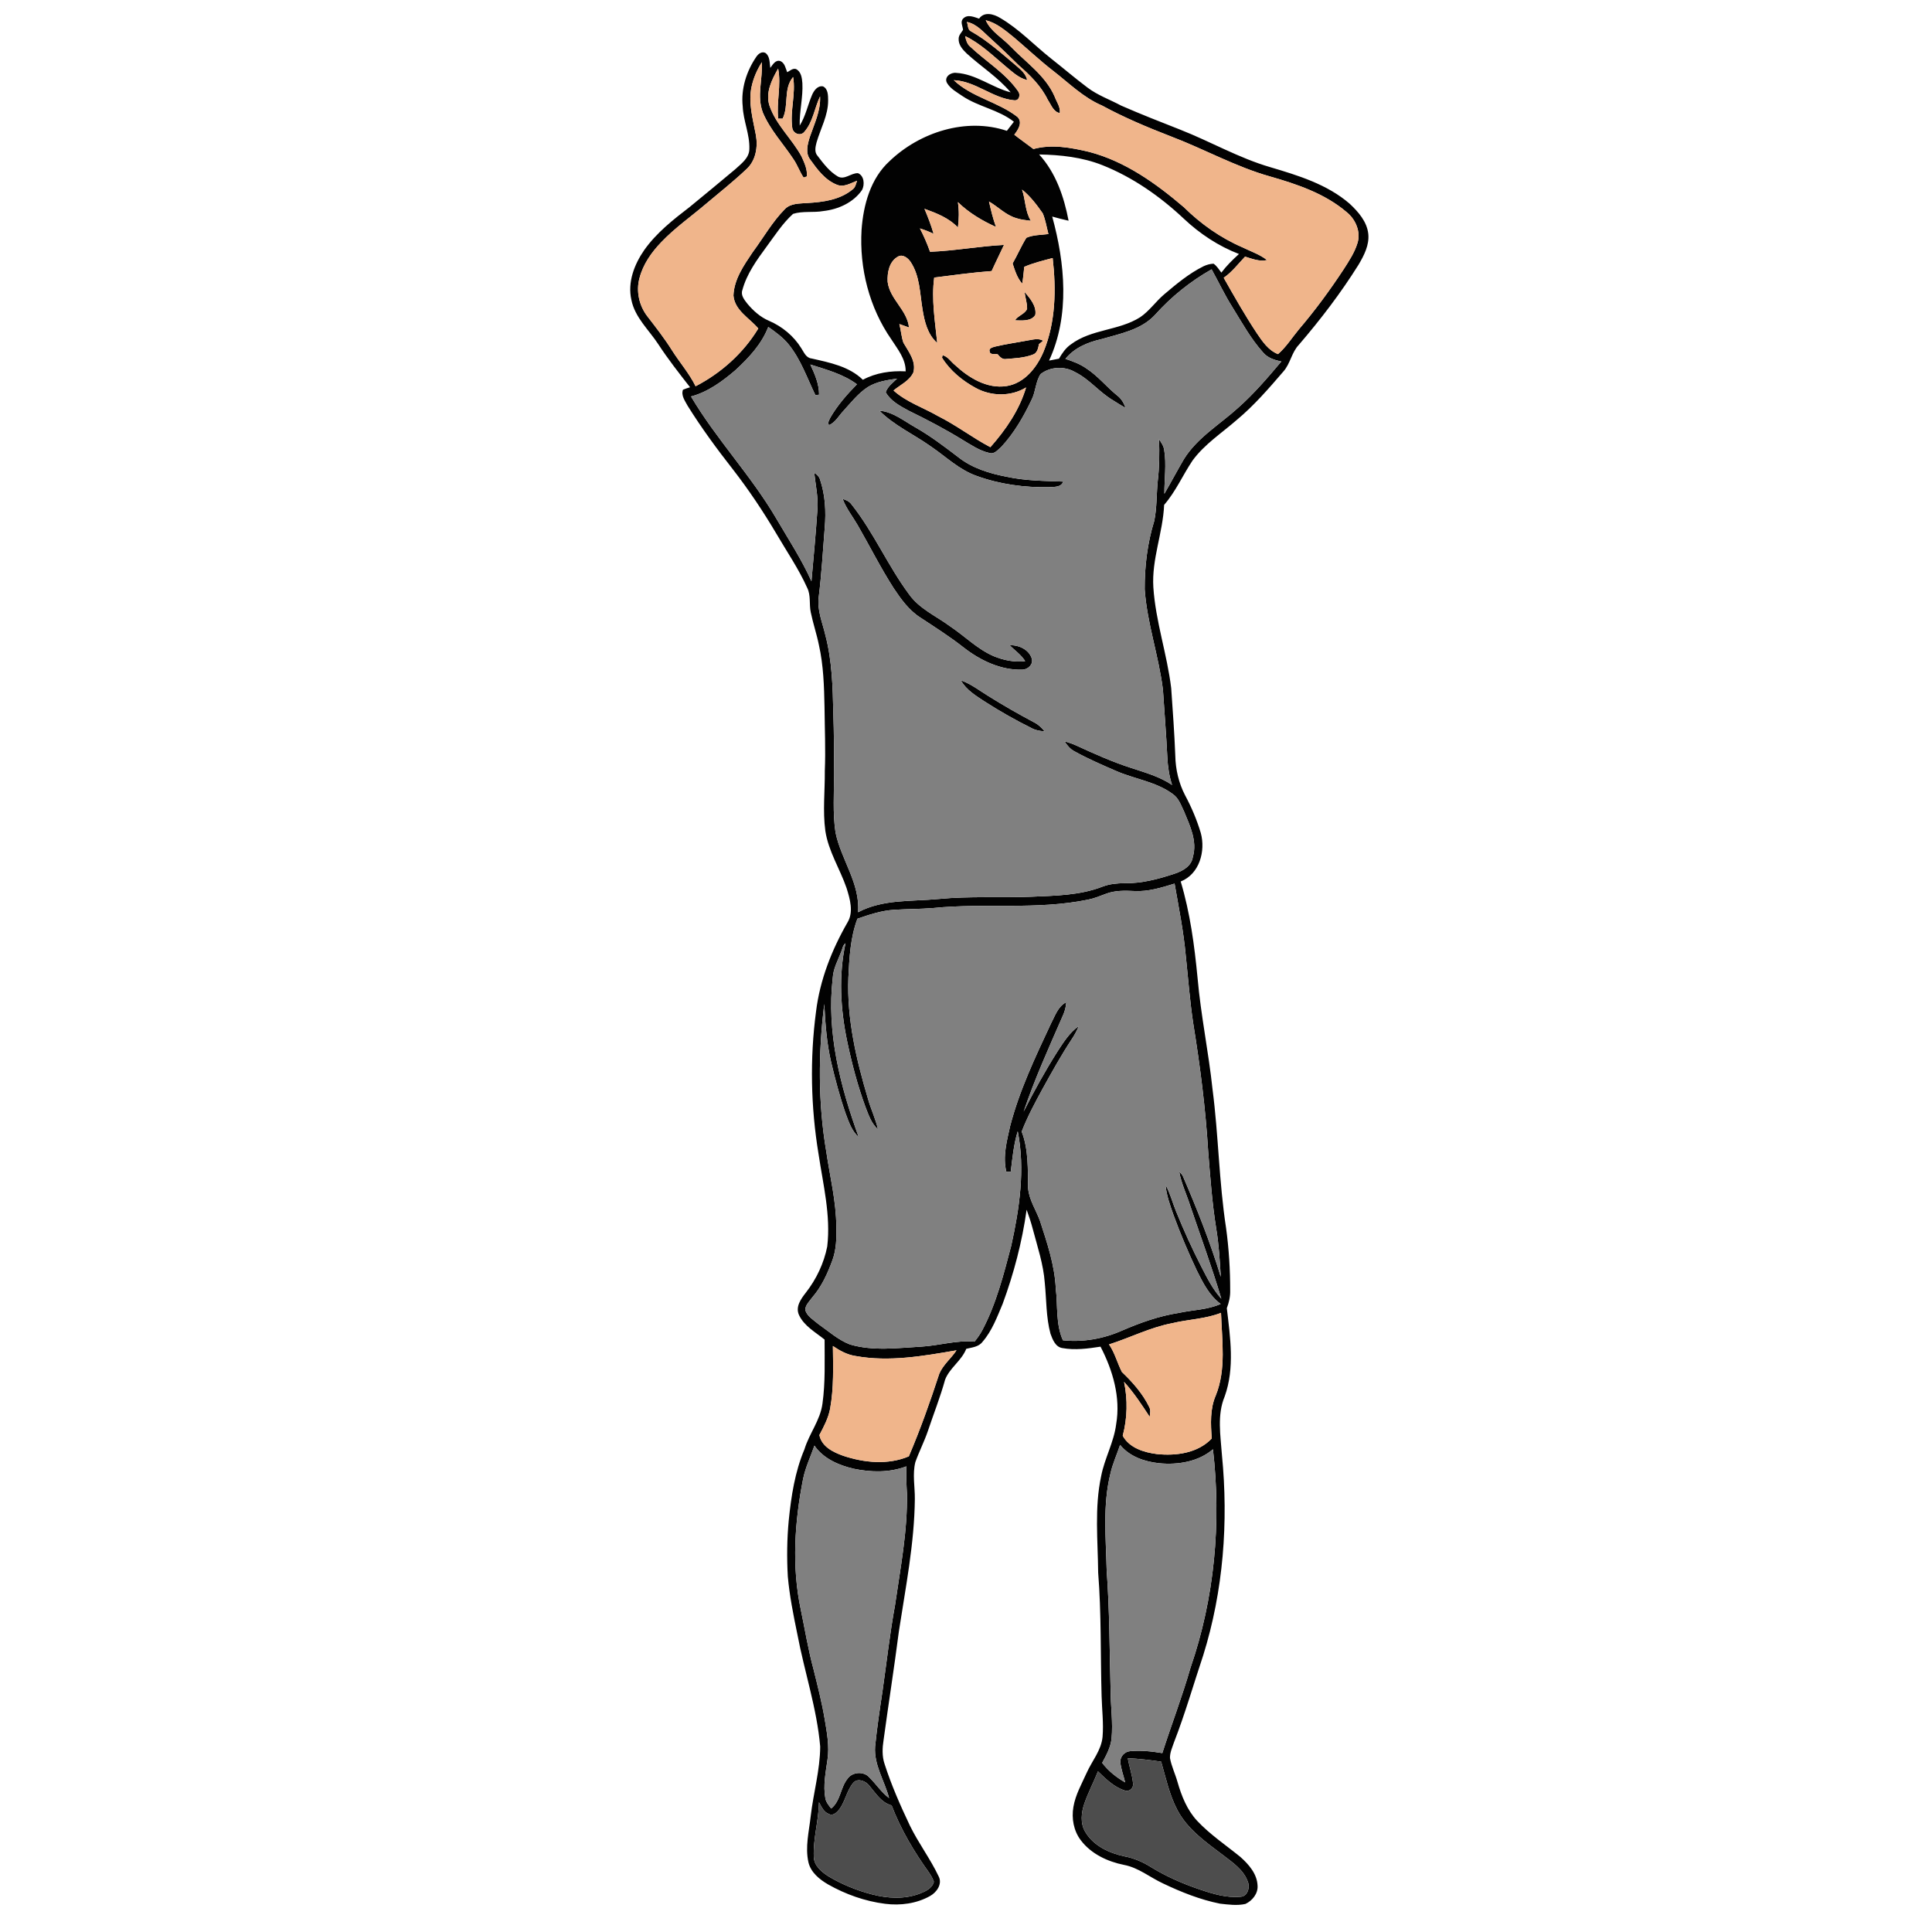 <?xml version="1.0" encoding="UTF-8" ?>
<!DOCTYPE svg PUBLIC "-//W3C//DTD SVG 1.1//EN" "http://www.w3.org/Graphics/SVG/1.1/DTD/svg11.dtd">
<svg width="1000pt" height="1000pt" viewBox="0 0 1000 1000" version="1.1" xmlns="http://www.w3.org/2000/svg">
	<g id="#020202ff">
		<path fill="#020202" opacity="1.00"
			d=" M 506.78 9.65 C 509.42 5.86 514.34 7.25 517.66 9.28 C 527.37 14.93 535.12 23.23 543.87 30.17 C 550.22 35.15 556.34 40.42 562.80 45.27 C 568.11 49.32 574.48 51.53 580.32 54.67 C 590.42 59.09 600.69 63.11 610.95 67.14 C 626.56 73.28 641.23 81.78 657.39 86.50 C 671.88 90.80 686.90 95.36 698.56 105.43 C 703.04 109.63 707.52 114.67 708.22 121.04 C 708.83 126.83 706.01 132.23 703.16 137.05 C 694.02 151.66 683.52 165.37 672.31 178.44 C 668.52 182.38 667.91 188.19 664.30 192.26 C 656.76 201.03 649.15 209.84 640.25 217.27 C 632.44 224.10 623.49 229.87 617.28 238.34 C 612.21 245.89 608.56 254.41 602.55 261.33 C 601.94 275.72 596.05 289.45 596.97 303.98 C 598.13 321.67 604.10 338.62 606.21 356.18 C 607.01 367.81 607.88 379.45 608.33 391.11 C 608.46 398.22 610.10 405.29 613.39 411.62 C 616.73 417.83 619.50 424.36 621.52 431.12 C 624.10 440.51 620.85 452.42 611.13 456.26 C 616.01 472.49 618.24 489.39 619.86 506.21 C 621.55 525.54 625.57 544.56 627.61 563.86 C 630.71 587.69 630.94 611.81 634.61 635.57 C 636.08 646.33 636.76 657.20 636.74 668.05 C 636.82 671.17 636.09 674.22 635.00 677.12 C 636.78 692.21 639.16 708.10 633.90 722.78 C 629.87 732.38 631.76 743.03 632.47 753.08 C 635.89 787.81 633.22 823.37 622.79 856.77 C 617.78 871.76 613.43 886.99 607.69 901.74 C 606.80 904.41 605.50 907.09 605.58 909.97 C 606.36 914.26 608.33 918.22 609.50 922.43 C 611.57 929.63 614.44 936.85 619.62 942.43 C 626.29 949.54 634.44 954.99 641.97 961.11 C 646.32 964.96 650.67 969.88 650.91 975.99 C 651.22 980.09 648.21 983.80 644.65 985.47 C 640.34 986.45 635.79 985.81 631.45 985.33 C 621.21 983.27 611.41 979.36 602.02 974.88 C 595.24 971.75 589.29 966.68 581.80 965.27 C 573.28 963.57 564.76 959.58 559.42 952.51 C 555.71 947.64 554.56 941.18 555.60 935.22 C 556.66 928.95 559.87 923.37 562.44 917.65 C 565.22 911.43 570.05 905.96 570.69 898.94 C 571.26 891.94 570.38 884.95 570.19 877.96 C 569.57 856.63 570.10 835.27 568.41 813.98 C 568.25 797.35 566.44 780.47 569.95 764.05 C 571.72 754.83 576.57 746.49 577.73 737.12 C 580.11 723.28 575.98 709.24 569.63 697.03 C 563.11 698.04 556.41 698.94 549.87 697.76 C 546.27 697.20 544.81 693.31 543.72 690.31 C 541.41 681.72 541.67 672.72 540.77 663.93 C 540.07 654.41 536.99 645.31 534.57 636.15 C 533.69 632.75 532.57 629.43 531.38 626.15 C 529.06 642.78 524.77 659.12 518.97 674.87 C 516.10 681.68 513.47 688.84 508.57 694.50 C 506.59 697.17 503.12 697.42 500.14 698.14 C 497.71 704.31 491.58 707.97 489.19 714.08 C 486.71 723.06 483.27 731.73 480.31 740.57 C 478.44 746.08 475.75 751.28 473.79 756.77 C 472.20 763.05 473.60 769.58 473.52 775.97 C 473.27 799.03 468.72 821.73 465.25 844.46 C 462.84 863.19 459.89 881.84 457.35 900.55 C 456.70 904.68 456.48 908.99 457.85 913.02 C 461.37 923.99 466.04 934.57 470.98 944.97 C 475.40 954.03 481.55 962.12 485.86 971.24 C 487.88 975.16 484.84 979.45 481.43 981.35 C 474.43 985.32 466.04 986.41 458.12 985.40 C 447.75 984.09 437.71 980.52 428.63 975.38 C 424.18 972.80 419.70 969.19 418.45 963.96 C 416.67 956.05 418.73 948.04 419.61 940.16 C 420.98 928.07 424.48 916.21 424.53 903.99 C 422.81 884.21 416.37 865.30 412.71 845.87 C 410.67 835.97 408.66 826.03 407.77 815.94 C 407.22 806.30 407.34 796.61 408.25 786.99 C 409.52 774.45 411.44 761.82 416.39 750.14 C 418.86 741.99 424.60 735.07 425.71 726.50 C 427.24 715.52 426.79 704.42 426.81 693.37 C 422.10 689.55 416.24 686.38 413.58 680.69 C 411.58 676.40 414.59 672.30 417.11 669.06 C 422.55 662.11 426.46 653.84 428.18 645.18 C 430.07 629.04 426.03 613.09 423.66 597.23 C 419.66 572.92 419.14 548.02 422.38 523.58 C 424.36 507.30 430.47 491.75 438.59 477.58 C 441.97 472.13 439.94 465.34 438.19 459.68 C 434.76 449.71 428.77 440.60 427.19 430.03 C 425.80 419.75 427.01 409.37 426.92 399.04 C 427.37 388.03 426.87 377.02 426.77 366.01 C 426.56 355.26 426.24 344.42 423.87 333.89 C 422.72 328.16 420.81 322.61 419.64 316.89 C 418.75 312.71 419.78 308.17 417.80 304.24 C 413.38 294.41 407.25 285.49 401.83 276.21 C 394.97 264.63 387.48 253.42 379.22 242.79 C 370.97 232.24 363.01 221.42 355.93 210.05 C 354.59 207.53 352.41 204.70 353.51 201.72 C 354.70 201.24 355.92 200.81 357.17 200.44 C 351.50 193.17 345.79 185.93 340.76 178.21 C 335.86 170.71 328.60 164.31 326.80 155.19 C 324.74 146.11 328.32 136.83 333.45 129.44 C 339.75 120.52 348.43 113.70 357.01 107.11 C 364.89 100.68 372.70 94.17 380.51 87.65 C 383.63 84.75 387.87 81.80 387.86 77.06 C 388.13 69.56 384.73 62.54 384.43 55.08 C 383.45 46.03 386.36 36.89 391.43 29.45 C 392.44 27.84 394.58 26.24 396.45 27.59 C 398.57 29.44 398.32 32.59 398.70 35.14 C 400.02 33.44 401.39 30.74 404.01 31.65 C 406.24 32.69 406.61 35.35 407.45 37.38 C 408.86 36.67 410.23 35.26 411.95 35.71 C 414.70 37.03 415.11 40.39 415.31 43.08 C 415.70 50.43 413.72 57.66 413.93 65.01 C 416.97 60.13 418.08 54.44 420.29 49.20 C 421.27 46.93 423.12 44.20 425.99 44.71 C 428.69 46.03 428.60 49.47 428.64 52.03 C 428.66 59.71 424.73 66.51 422.65 73.71 C 422.05 76.00 421.42 78.78 423.21 80.72 C 426.21 84.66 429.31 88.78 433.64 91.34 C 437.14 93.31 440.48 89.51 444.08 89.63 C 447.34 90.95 447.64 95.60 446.19 98.35 C 441.69 104.86 433.89 108.37 426.19 109.23 C 421.00 110.18 415.52 109.10 410.48 110.70 C 405.06 115.60 401.05 121.90 396.72 127.75 C 391.68 134.62 386.50 141.76 384.26 150.11 C 383.28 152.79 385.26 155.15 386.78 157.13 C 389.86 160.82 393.56 164.15 398.03 166.05 C 404.83 168.96 410.83 173.90 414.73 180.22 C 416.14 182.33 417.17 185.24 420.08 185.55 C 429.44 187.68 439.46 189.61 446.62 196.57 C 453.38 192.92 461.16 191.82 468.77 192.21 C 468.87 185.82 464.58 180.68 461.31 175.59 C 449.93 159.20 444.77 138.83 445.94 118.99 C 446.87 106.06 450.57 92.38 460.47 83.37 C 476.14 68.38 500.12 60.69 521.15 67.72 C 522.37 66.16 523.58 64.59 524.79 63.02 C 516.91 56.78 506.50 55.30 498.20 49.75 C 495.33 47.75 491.96 46.01 490.14 42.90 C 488.53 39.83 492.15 37.32 494.95 37.72 C 505.16 38.31 513.41 45.30 523.11 47.79 C 516.54 39.99 507.83 34.50 500.35 27.67 C 498.25 25.65 496.01 23.14 496.20 20.02 C 496.19 18.22 497.62 16.91 498.47 15.45 C 498.28 13.52 496.90 11.20 498.56 9.59 C 500.84 7.24 504.19 8.82 506.78 9.65 M 510.21 10.46 C 512.82 16.32 518.75 19.50 523.01 24.00 C 531.00 32.31 541.20 39.13 545.91 50.05 C 546.91 52.80 549.01 55.47 548.54 58.53 C 545.21 57.90 544.06 54.19 542.36 51.69 C 538.92 44.54 533.17 38.90 527.26 33.75 C 522.58 29.11 517.83 24.54 512.94 20.12 C 509.12 16.78 505.70 12.41 500.45 11.36 C 501.13 12.95 500.76 15.41 502.62 16.24 C 511.20 21.04 518.48 27.70 525.97 33.98 C 528.34 36.06 530.99 38.17 531.67 41.44 C 527.24 40.42 523.97 37.13 520.56 34.37 C 513.85 28.78 507.50 22.47 499.53 18.68 C 500.01 20.59 500.46 22.67 502.04 24.02 C 510.22 31.78 520.29 37.72 526.87 47.07 C 528.34 48.77 527.70 52.21 524.99 51.92 C 513.77 50.91 505.01 41.98 493.67 41.50 C 503.04 50.43 516.48 52.63 526.56 60.47 C 529.54 63.25 526.97 67.21 524.99 69.72 C 528.23 72.27 531.62 74.62 534.90 77.13 C 544.35 74.53 554.29 76.38 563.62 78.59 C 582.27 83.42 598.28 94.89 612.73 107.21 C 621.51 115.89 631.75 123.12 643.10 128.02 C 647.38 130.12 652.00 131.65 655.81 134.60 C 651.89 135.53 648.12 133.96 644.44 132.83 C 640.87 136.59 637.70 140.81 633.39 143.78 C 638.88 153.47 644.37 163.17 650.52 172.45 C 653.42 176.71 656.49 181.35 661.50 183.29 C 665.76 179.57 668.77 174.74 672.35 170.42 C 680.72 160.62 688.36 150.21 695.44 139.44 C 698.19 135.14 701.09 130.82 702.60 125.89 C 704.47 120.07 701.69 113.53 697.06 109.83 C 685.77 100.18 671.44 95.37 657.38 91.34 C 639.61 86.34 623.42 77.22 606.23 70.68 C 594.02 65.95 581.90 60.88 570.39 54.62 C 560.81 50.54 553.35 43.08 545.25 36.78 C 538.12 31.27 531.58 25.06 524.70 19.26 C 520.30 15.72 515.83 11.86 510.21 10.46 M 389.00 44.98 C 387.23 53.31 389.72 61.66 391.23 69.82 C 392.36 76.00 391.25 83.08 386.43 87.49 C 379.77 93.81 372.56 99.52 365.53 105.43 C 357.77 112.05 349.34 117.92 342.29 125.33 C 337.22 130.59 332.84 136.79 331.00 143.95 C 329.13 150.75 330.83 158.30 335.15 163.83 C 339.53 169.50 343.94 175.16 347.76 181.23 C 351.73 187.54 356.73 193.19 360.04 199.92 C 373.24 193.09 384.78 182.77 392.49 170.02 C 387.94 164.65 380.23 160.65 379.63 152.96 C 379.94 144.55 385.02 137.32 389.55 130.57 C 395.10 123.11 399.69 114.86 406.27 108.21 C 409.32 105.10 413.96 105.40 417.95 105.07 C 426.05 104.62 434.73 103.43 441.21 98.11 C 442.75 97.08 443.03 95.17 443.61 93.55 C 440.27 94.80 436.72 97.15 433.07 95.58 C 427.02 93.16 423.01 87.68 419.35 82.57 C 416.74 79.17 417.99 74.66 419.14 70.94 C 421.46 64.10 424.84 57.34 424.46 49.91 C 421.57 55.95 420.82 63.15 416.28 68.29 C 414.22 70.73 410.31 69.01 410.06 66.04 C 408.86 57.32 411.98 48.60 410.52 39.86 C 405.33 45.93 408.44 54.57 405.09 61.40 C 404.52 61.40 403.37 61.41 402.80 61.41 C 401.82 52.78 404.46 44.09 402.76 35.50 C 399.48 41.25 396.10 47.94 398.28 54.69 C 401.68 64.70 409.99 71.91 414.92 81.07 C 416.35 84.28 418.01 87.73 417.59 91.34 C 417.18 91.48 416.36 91.77 415.95 91.92 C 413.92 88.90 412.76 85.41 410.71 82.41 C 405.41 74.38 398.61 67.21 394.84 58.24 C 391.62 49.82 394.81 40.86 394.34 32.19 C 391.85 36.11 389.95 40.43 389.00 44.98 M 537.85 79.95 C 546.51 89.43 550.73 101.86 553.10 114.25 C 550.24 113.64 547.44 112.85 544.62 112.09 C 551.26 136.23 553.83 163.31 542.99 186.64 C 544.68 186.30 546.41 185.98 548.12 185.65 C 549.75 182.86 551.59 180.09 554.31 178.24 C 564.84 170.30 579.15 171.19 590.15 164.19 C 594.89 160.99 598.14 156.14 602.46 152.46 C 608.87 147.03 615.39 141.56 622.96 137.81 C 624.57 137.05 626.33 136.56 628.13 136.48 C 629.84 137.66 630.93 139.48 632.17 141.11 C 634.84 137.57 638.00 134.44 641.29 131.47 C 630.66 127.38 621.03 121.00 612.76 113.21 C 600.46 101.65 586.36 91.77 570.62 85.50 C 560.22 81.37 548.95 80.14 537.85 79.95 M 529.00 98.14 C 530.85 103.44 530.53 109.39 533.58 114.27 C 530.99 113.97 528.39 113.73 525.92 112.88 C 520.56 111.29 516.65 107.05 511.91 104.31 C 512.89 108.75 513.98 113.18 515.52 117.47 C 508.34 114.22 501.48 110.15 495.81 104.63 C 496.45 108.98 496.41 113.40 495.81 117.76 C 491.14 112.79 484.75 110.34 478.50 108.07 C 480.29 112.30 481.96 116.60 483.23 121.03 C 480.95 119.90 478.55 119.00 476.14 118.22 C 478.17 122.13 479.93 126.17 481.39 130.32 C 494.21 129.82 506.86 127.42 519.66 126.77 C 517.58 131.30 515.31 135.75 513.28 140.30 C 503.33 141.03 493.45 142.42 483.55 143.66 C 482.02 154.96 483.99 166.28 485.10 177.51 C 480.09 173.14 478.52 166.39 477.49 160.11 C 476.11 151.82 476.15 142.83 471.34 135.58 C 469.98 133.56 467.35 131.43 464.85 132.77 C 460.24 135.27 459.17 141.12 459.44 145.91 C 460.58 154.92 469.58 160.46 470.50 169.51 C 468.83 168.90 467.17 168.31 465.51 167.72 C 466.35 170.91 466.53 174.27 467.61 177.39 C 470.28 182.03 474.33 187.05 472.76 192.75 C 470.78 197.12 466.01 199.17 462.49 202.11 C 469.18 208.16 477.91 210.95 485.60 215.41 C 494.99 220.10 503.34 226.57 512.61 231.46 C 520.60 222.44 527.64 212.21 531.10 200.54 C 523.23 205.34 513.10 205.18 505.09 200.83 C 498.18 197.09 491.74 191.85 487.59 185.13 L 487.89 183.86 C 490.62 184.53 492.13 187.19 494.22 188.86 C 501.37 195.51 510.87 201.40 521.04 199.82 C 530.31 198.33 536.67 190.21 540.13 182.04 C 546.46 166.79 546.70 149.75 544.86 133.56 C 539.90 134.87 534.88 136.09 530.15 138.11 C 529.85 141.02 529.60 143.94 529.10 146.82 C 526.48 143.86 525.32 140.04 524.12 136.37 C 526.63 132.01 528.59 127.34 531.25 123.07 C 534.80 121.51 538.86 121.65 542.66 121.14 C 541.71 117.56 541.17 113.83 539.71 110.40 C 536.58 105.96 533.28 101.54 529.00 98.14 M 597.90 162.91 C 590.69 170.77 579.72 172.73 569.94 175.58 C 562.99 177.15 556.04 180.06 551.47 185.76 C 555.26 187.00 559.06 188.40 562.34 190.73 C 568.30 194.60 572.74 200.25 578.24 204.70 C 580.36 206.31 581.77 208.60 582.55 211.14 C 580.31 209.86 578.12 208.47 575.94 207.10 C 568.92 202.93 563.78 196.18 556.38 192.56 C 550.93 189.39 543.55 189.74 538.58 193.66 C 535.99 197.62 536.09 202.74 533.94 206.95 C 529.80 215.67 524.88 224.19 518.28 231.30 C 516.55 232.77 514.68 235.30 512.12 234.46 C 507.04 233.34 502.70 230.33 498.30 227.72 C 489.28 222.15 479.88 217.24 470.36 212.59 C 465.91 210.17 461.00 207.60 458.44 203.03 C 459.46 200.03 462.13 198.11 464.32 195.98 C 459.16 196.72 453.80 197.52 449.28 200.28 C 444.29 203.49 440.58 208.25 436.63 212.59 C 434.19 215.13 432.45 218.62 429.09 220.06 C 428.16 218.68 429.34 217.24 429.87 215.99 C 433.58 209.67 438.42 204.10 443.56 198.91 C 436.40 193.61 427.76 191.34 419.42 188.67 C 421.71 193.60 423.99 198.74 423.96 204.30 C 423.48 204.35 422.52 204.46 422.04 204.52 C 417.80 195.75 414.57 186.31 408.45 178.58 C 405.48 174.80 401.56 171.96 397.66 169.22 C 394.23 178.13 387.56 185.24 380.65 191.61 C 373.87 197.41 366.42 202.89 357.67 205.22 C 370.77 227.35 388.75 246.11 401.76 268.30 C 408.03 279.03 414.91 289.47 420.00 300.85 C 421.10 288.56 422.26 276.28 423.08 263.97 C 423.61 257.48 422.13 251.11 421.45 244.70 C 422.78 245.59 424.09 246.71 424.49 248.35 C 427.15 256.27 427.59 264.76 426.89 273.04 C 425.96 285.04 425.24 297.06 423.78 309.01 C 422.84 315.84 425.74 322.29 427.23 328.81 C 430.67 341.92 431.03 355.55 431.32 369.02 C 431.67 379.34 431.77 389.66 431.63 399.99 C 431.81 410.29 430.91 420.67 432.47 430.90 C 435.34 444.96 445.29 457.27 444.13 472.18 C 457.00 465.32 471.88 466.67 485.91 465.31 C 501.88 463.77 517.93 464.77 533.93 464.14 C 546.30 463.60 559.06 463.45 570.76 458.88 C 574.35 457.52 578.21 457.15 582.03 457.15 C 591.00 457.31 599.78 454.95 608.23 452.13 C 612.27 450.76 616.73 448.24 617.40 443.59 C 619.80 435.41 615.93 427.45 612.88 420.05 C 611.31 416.82 610.11 413.10 607.01 410.98 C 598.41 404.62 587.48 403.29 577.86 399.13 C 570.52 395.94 563.15 392.77 556.16 388.89 C 553.92 387.75 552.33 385.78 551.01 383.71 C 553.06 384.28 555.09 384.96 557.03 385.85 C 566.38 390.15 575.80 394.37 585.61 397.53 C 592.83 399.91 600.31 401.98 606.67 406.31 C 605.15 401.63 604.43 396.73 604.20 391.83 C 603.65 380.19 602.68 368.58 601.93 356.96 C 599.77 339.48 593.72 322.63 592.49 305.01 C 592.44 293.08 593.90 281.03 597.44 269.62 C 598.83 262.82 598.56 255.82 599.25 248.94 C 600.10 241.77 600.15 234.56 599.93 227.35 C 601.06 229.05 602.30 230.79 602.58 232.88 C 603.84 240.40 602.63 248.03 602.67 255.59 C 606.11 249.66 609.31 243.60 612.77 237.68 C 619.73 226.46 631.43 219.67 640.99 210.95 C 649.12 203.73 656.21 195.42 663.21 187.12 C 659.70 186.37 656.06 185.25 653.70 182.36 C 647.41 175.33 642.84 166.99 637.90 159.01 C 633.91 152.70 630.74 145.93 627.13 139.41 C 616.20 145.59 606.27 153.55 597.90 162.91 M 587.03 461.19 C 582.12 460.96 577.02 460.84 572.36 462.66 C 569.31 463.80 566.28 465.06 563.07 465.68 C 536.71 471.09 509.66 467.31 483.07 469.99 C 476.35 470.54 469.61 470.49 462.89 470.90 C 456.30 471.31 450.00 473.38 443.81 475.53 C 440.13 485.24 439.63 495.74 439.12 506.00 C 438.29 527.40 443.21 548.49 449.30 568.85 C 450.78 574.17 453.25 579.16 454.44 584.56 C 450.99 581.53 449.57 577.04 447.94 572.91 C 443.89 561.84 440.88 550.41 438.47 538.88 C 435.01 522.29 434.02 504.88 437.63 488.24 C 436.14 489.28 436.05 491.19 435.37 492.72 C 433.70 497.10 431.30 501.32 431.04 506.09 C 427.72 534.25 434.93 562.33 444.48 588.59 C 440.81 585.37 439.29 580.59 437.63 576.16 C 434.66 567.59 432.34 558.81 430.24 549.99 C 427.90 540.05 427.17 529.84 426.65 519.68 C 423.51 544.96 423.39 570.72 427.65 595.88 C 429.54 608.89 432.82 621.76 432.88 634.98 C 433.03 640.71 432.90 646.58 430.95 652.04 C 428.42 658.97 425.35 665.88 420.46 671.49 C 419.03 673.52 416.83 675.43 416.79 678.07 C 417.80 681.37 421.08 683.19 423.56 685.31 C 428.86 689.03 433.80 693.51 439.91 695.88 C 451.95 699.45 464.63 697.70 476.94 697.01 C 486.13 696.46 495.15 693.57 504.42 694.43 C 505.92 692.54 507.35 690.58 508.47 688.44 C 515.68 674.79 519.47 659.72 523.39 644.89 C 527.68 625.50 530.67 605.26 526.78 585.55 C 524.67 592.36 524.03 599.47 523.16 606.50 C 522.59 606.51 521.46 606.53 520.89 606.55 C 518.92 598.70 521.14 590.54 522.85 582.84 C 527.64 564.41 535.87 547.13 543.91 529.94 C 546.06 525.91 547.53 520.97 551.89 518.73 C 551.78 521.31 551.03 523.79 549.94 526.12 C 542.83 542.37 535.52 558.55 529.83 575.37 C 535.20 564.78 540.94 554.36 547.30 544.32 C 550.44 539.51 553.57 534.47 558.36 531.11 C 557.41 533.46 556.18 535.70 554.78 537.82 C 549.29 546.13 544.46 554.85 539.64 563.56 C 535.71 570.78 531.78 578.04 528.83 585.72 C 532.43 595.05 531.95 605.23 532.15 615.05 C 532.69 621.12 536.23 626.25 538.27 631.84 C 541.98 643.26 545.91 654.80 546.47 666.90 C 547.57 675.84 546.38 685.31 550.16 693.73 C 560.60 694.84 571.26 692.93 580.83 688.67 C 590.25 684.61 599.99 681.13 610.16 679.56 C 617.37 677.97 624.98 677.99 631.82 674.93 C 625.95 670.61 622.61 663.94 619.46 657.58 C 615.01 648.19 610.97 638.62 607.40 628.87 C 605.61 623.77 603.72 618.63 603.27 613.21 C 605.68 617.58 606.87 622.48 608.77 627.08 C 612.71 636.83 617.08 646.42 621.88 655.78 C 624.83 661.53 627.76 667.39 632.15 672.21 C 627.32 655.98 621.47 640.07 616.04 624.04 C 614.18 618.16 611.41 612.53 610.36 606.43 C 611.11 607.07 611.73 607.82 612.22 608.68 C 619.59 625.75 626.47 643.07 631.87 660.88 C 631.37 652.51 630.88 644.12 629.50 635.84 C 627.38 622.68 626.44 609.36 625.36 596.08 C 624.02 573.90 621.20 551.83 617.64 529.90 C 615.87 518.27 615.01 506.54 613.77 494.85 C 612.64 482.24 610.13 469.81 607.96 457.35 C 601.18 459.44 594.21 461.62 587.03 461.19 M 606.78 684.87 C 595.38 687.02 585.01 692.40 574.03 695.87 C 577.05 700.24 578.31 705.50 580.70 710.16 C 586.25 715.46 591.46 721.33 594.84 728.28 C 595.72 729.86 595.22 731.66 595.09 733.36 C 590.98 727.10 586.87 720.82 581.82 715.26 C 583.73 724.47 583.54 734.06 581.12 743.15 C 584.60 749.48 592.11 751.76 598.83 752.62 C 608.74 753.64 620.01 752.16 627.19 744.57 C 626.66 737.12 626.23 729.31 629.27 722.31 C 634.79 708.68 632.44 693.77 632.00 679.52 C 623.94 682.72 615.14 682.85 606.78 684.87 M 431.10 696.69 C 431.24 707.49 431.61 718.39 429.68 729.07 C 428.78 733.97 426.42 738.41 424.11 742.77 C 425.27 748.74 431.20 751.64 436.39 753.49 C 447.26 757.13 459.61 758.37 470.41 753.80 C 476.37 739.83 481.46 725.50 486.16 711.08 C 488.13 706.36 492.32 703.13 495.09 698.92 C 477.91 701.88 460.25 705.03 442.86 701.87 C 438.54 701.23 434.66 699.12 431.10 696.69 M 579.76 747.88 C 578.11 752.85 575.88 757.64 574.74 762.79 C 570.68 779.15 572.44 796.12 572.81 812.77 C 574.34 833.49 574.28 854.27 574.85 875.02 C 574.88 883.32 576.14 891.63 575.34 899.93 C 574.84 904.46 572.63 908.52 570.48 912.45 C 573.66 916.65 577.82 919.95 582.37 922.55 C 581.58 919.02 580.16 915.62 579.88 911.99 C 579.74 909.16 582.15 906.60 584.93 906.41 C 590.50 905.86 596.11 906.49 601.61 907.40 C 606.34 892.66 611.91 878.19 616.18 863.29 C 628.69 827.12 632.21 788.11 627.82 750.15 C 620.24 756.63 609.74 758.28 600.08 757.38 C 592.54 756.60 584.67 753.96 579.76 747.88 M 415.70 765.40 C 411.30 787.61 409.74 810.76 414.47 833.05 C 416.63 843.39 418.31 853.84 421.09 864.05 C 423.20 872.63 425.42 881.21 426.88 889.94 C 428.03 896.82 429.36 903.83 428.31 910.81 C 427.38 917.42 425.98 924.16 427.21 930.83 C 427.59 932.87 429.00 934.47 430.20 936.09 C 435.08 932.24 434.93 925.37 438.66 920.70 C 441.12 917.08 447.11 916.67 449.98 919.99 C 453.49 923.46 456.20 927.70 460.19 930.69 C 457.88 921.78 452.25 913.52 452.95 904.00 C 453.93 894.44 455.33 884.93 456.77 875.43 C 458.91 860.60 460.54 845.68 463.25 830.93 C 466.02 811.73 469.79 792.52 469.43 773.03 C 469.14 768.35 469.02 763.66 469.13 758.98 C 460.45 762.31 450.81 762.10 441.83 760.21 C 434.10 758.41 426.20 754.99 421.55 748.25 C 419.58 753.96 416.91 759.45 415.70 765.40 M 583.75 910.05 C 584.49 914.43 586.06 918.65 586.46 923.08 C 586.86 925.52 584.47 927.65 582.11 926.73 C 576.60 924.99 572.36 920.77 568.30 916.85 C 566.09 922.40 563.30 927.71 561.32 933.35 C 559.67 938.12 559.01 943.75 561.78 948.26 C 566.01 955.39 574.12 959.17 581.97 960.83 C 586.85 961.74 591.44 963.71 595.64 966.34 C 603.61 971.25 612.24 975.03 621.11 978.01 C 627.85 980.29 634.91 982.43 642.11 981.75 C 645.72 981.62 647.08 976.95 645.90 974.05 C 643.73 967.80 637.92 963.96 632.91 960.11 C 624.09 953.44 614.57 946.79 609.34 936.73 C 605.25 928.93 603.43 920.23 601.01 911.84 C 595.29 910.99 589.54 910.30 583.75 910.05 M 441.77 922.66 C 437.98 927.00 437.48 933.30 433.55 937.55 C 432.42 938.69 430.72 939.84 429.09 938.96 C 426.38 937.97 425.18 935.18 423.91 932.84 C 423.77 942.34 420.82 951.60 421.22 961.11 C 421.36 965.69 425.23 968.88 428.78 971.17 C 435.79 975.36 443.45 978.48 451.36 980.53 C 459.37 982.62 468.06 983.13 475.93 980.18 C 478.94 979.03 482.52 977.45 483.37 974.02 C 482.79 972.28 481.86 970.71 480.85 969.22 C 473.10 958.44 466.25 946.90 461.49 934.47 C 456.06 933.03 453.22 928.05 449.81 924.09 C 448.00 921.83 444.04 920.24 441.77 922.66 Z" />
		<path fill="#020202" opacity="1.00"
			d=" M 530.30 151.08 C 533.09 154.37 536.60 158.37 535.88 162.97 C 533.83 166.45 528.83 165.87 525.36 165.80 C 526.94 163.30 530.42 162.62 531.62 159.90 C 531.71 156.91 530.66 154.03 530.30 151.08 Z" />
		<path fill="#020202" opacity="1.00"
			d=" M 515.03 179.40 C 520.56 178.09 526.20 177.31 531.78 176.25 C 534.46 175.86 537.38 174.86 539.93 176.36 C 539.38 176.81 538.30 177.71 537.75 178.15 C 537.37 180.25 536.91 182.75 534.60 183.54 C 530.25 185.21 525.49 185.43 520.89 185.80 C 518.90 186.23 517.52 184.74 516.40 183.38 C 515.09 183.01 512.46 183.86 512.25 181.98 C 511.61 180.19 513.82 179.78 515.03 179.40 Z" />
		<path fill="#020202" opacity="1.00"
			d=" M 455.16 212.57 C 462.22 213.14 467.85 217.88 473.81 221.22 C 481.71 225.72 488.95 231.25 496.17 236.76 C 503.29 242.35 512.15 245.05 520.92 246.74 C 530.59 248.86 540.50 248.92 550.34 249.27 C 549.20 252.36 545.61 251.96 542.95 252.15 C 530.28 252.41 517.46 250.68 505.53 246.34 C 496.52 243.20 489.61 236.38 481.86 231.12 C 473.04 224.83 462.87 220.29 455.16 212.57 Z" />
		<path fill="#020202" opacity="1.00"
			d=" M 436.16 258.24 C 437.94 258.75 439.71 259.57 440.80 261.15 C 452.25 275.59 459.53 292.79 470.50 307.56 C 475.84 315.14 484.59 318.86 491.84 324.23 C 499.39 329.29 505.91 335.99 514.36 339.64 C 519.47 341.76 525.09 342.87 530.63 342.22 C 528.60 338.90 525.30 336.74 522.64 333.99 C 527.30 333.76 532.64 336.21 534.07 340.93 C 534.92 343.96 531.98 346.59 529.12 346.62 C 517.96 346.94 507.44 341.86 498.80 335.16 C 491.65 329.53 483.97 324.65 476.38 319.66 C 470.50 315.91 466.37 310.15 462.56 304.44 C 455.83 293.94 450.23 282.78 444.02 271.97 C 441.38 267.40 438.01 263.23 436.16 258.24 Z" />
		<path fill="#020202" opacity="1.00"
			d=" M 497.37 352.16 C 502.61 353.99 506.98 357.46 511.66 360.32 C 519.28 365.09 527.10 369.55 535.04 373.78 C 537.26 374.87 539.11 376.55 540.65 378.48 C 538.37 378.43 536.11 378.02 534.09 376.95 C 525.75 372.81 517.63 368.22 509.79 363.19 C 505.17 360.13 500.13 357.18 497.37 352.16 Z" />
	</g>
	<g id="#f0b58bff">
		<path fill="#f0b58b" opacity="1.00"
			d=" M 510.21 10.46 C 515.83 11.86 520.30 15.72 524.70 19.26 C 531.58 25.06 538.12 31.27 545.25 36.78 C 553.35 43.08 560.81 50.54 570.39 54.62 C 581.90 60.88 594.02 65.95 606.23 70.68 C 623.42 77.22 639.61 86.34 657.38 91.34 C 671.44 95.37 685.77 100.18 697.06 109.83 C 701.69 113.53 704.47 120.07 702.60 125.89 C 701.09 130.82 698.19 135.14 695.44 139.44 C 688.36 150.21 680.72 160.62 672.35 170.42 C 668.77 174.74 665.76 179.57 661.50 183.29 C 656.49 181.35 653.42 176.71 650.52 172.45 C 644.37 163.17 638.88 153.47 633.39 143.78 C 637.70 140.81 640.87 136.59 644.44 132.83 C 648.12 133.96 651.89 135.53 655.81 134.60 C 652.00 131.65 647.38 130.12 643.10 128.02 C 631.75 123.12 621.51 115.89 612.73 107.21 C 598.28 94.89 582.27 83.42 563.62 78.59 C 554.29 76.38 544.35 74.53 534.90 77.13 C 531.62 74.62 528.23 72.27 524.99 69.72 C 526.97 67.21 529.54 63.25 526.56 60.47 C 516.48 52.63 503.04 50.43 493.67 41.50 C 505.01 41.98 513.77 50.91 524.99 51.92 C 527.70 52.21 528.34 48.77 526.87 47.07 C 520.29 37.72 510.22 31.78 502.04 24.02 C 500.46 22.67 500.01 20.59 499.53 18.68 C 507.50 22.47 513.85 28.78 520.56 34.37 C 523.97 37.13 527.24 40.42 531.67 41.44 C 530.99 38.17 528.34 36.06 525.97 33.98 C 518.48 27.70 511.20 21.04 502.62 16.24 C 500.76 15.41 501.13 12.95 500.45 11.36 C 505.70 12.41 509.12 16.78 512.94 20.12 C 517.83 24.54 522.58 29.11 527.26 33.75 C 533.17 38.90 538.92 44.54 542.36 51.69 C 544.06 54.19 545.21 57.90 548.54 58.53 C 549.01 55.47 546.91 52.80 545.91 50.05 C 541.20 39.13 531.00 32.31 523.01 24.00 C 518.75 19.50 512.82 16.32 510.21 10.46 Z" />
		<path fill="#f0b58b" opacity="1.00"
			d=" M 389.00 44.98 C 389.95 40.43 391.85 36.11 394.34 32.19 C 394.81 40.86 391.62 49.82 394.84 58.24 C 398.61 67.21 405.41 74.38 410.71 82.41 C 412.76 85.41 413.92 88.90 415.95 91.92 C 416.36 91.77 417.18 91.48 417.59 91.34 C 418.01 87.73 416.35 84.28 414.92 81.07 C 409.99 71.91 401.68 64.70 398.28 54.69 C 396.10 47.94 399.48 41.25 402.76 35.50 C 404.46 44.09 401.82 52.78 402.80 61.41 C 403.37 61.41 404.52 61.40 405.09 61.40 C 408.44 54.57 405.33 45.93 410.52 39.86 C 411.98 48.60 408.86 57.32 410.06 66.04 C 410.31 69.01 414.22 70.73 416.28 68.29 C 420.82 63.15 421.57 55.95 424.46 49.91 C 424.84 57.34 421.46 64.10 419.14 70.94 C 417.99 74.66 416.74 79.17 419.35 82.57 C 423.01 87.68 427.02 93.16 433.07 95.58 C 436.72 97.15 440.27 94.80 443.61 93.55 C 443.03 95.17 442.75 97.08 441.21 98.11 C 434.73 103.43 426.05 104.62 417.95 105.07 C 413.96 105.40 409.32 105.10 406.27 108.21 C 399.69 114.86 395.10 123.11 389.55 130.57 C 385.02 137.32 379.94 144.55 379.63 152.96 C 380.23 160.65 387.94 164.65 392.49 170.02 C 384.78 182.77 373.24 193.09 360.04 199.92 C 356.73 193.19 351.73 187.54 347.76 181.23 C 343.94 175.16 339.53 169.50 335.15 163.83 C 330.83 158.30 329.13 150.75 331.00 143.95 C 332.84 136.79 337.22 130.59 342.29 125.33 C 349.34 117.92 357.77 112.05 365.53 105.43 C 372.56 99.52 379.77 93.81 386.43 87.49 C 391.25 83.08 392.36 76.00 391.23 69.82 C 389.72 61.66 387.23 53.31 389.00 44.98 Z" />
		<path fill="#f0b58b" opacity="1.00"
			d=" M 529.00 98.14 C 533.28 101.54 536.58 105.96 539.71 110.40 C 541.17 113.83 541.71 117.56 542.66 121.14 C 538.86 121.65 534.80 121.51 531.25 123.07 C 528.59 127.34 526.63 132.01 524.12 136.37 C 525.32 140.04 526.48 143.86 529.10 146.82 C 529.60 143.94 529.85 141.02 530.15 138.11 C 534.88 136.09 539.90 134.87 544.86 133.56 C 546.70 149.75 546.46 166.79 540.13 182.04 C 536.67 190.21 530.31 198.33 521.04 199.82 C 510.87 201.40 501.37 195.51 494.22 188.86 C 492.13 187.19 490.62 184.53 487.89 183.86 L 487.59 185.13 C 491.74 191.85 498.18 197.09 505.09 200.83 C 513.10 205.18 523.23 205.34 531.10 200.54 C 527.64 212.21 520.60 222.44 512.61 231.46 C 503.34 226.57 494.99 220.10 485.60 215.41 C 477.91 210.95 469.18 208.16 462.49 202.11 C 466.01 199.17 470.78 197.12 472.76 192.75 C 474.33 187.05 470.28 182.03 467.61 177.39 C 466.53 174.27 466.35 170.91 465.51 167.72 C 467.17 168.31 468.83 168.90 470.50 169.51 C 469.58 160.46 460.58 154.92 459.44 145.91 C 459.17 141.12 460.24 135.27 464.85 132.77 C 467.35 131.43 469.98 133.56 471.34 135.58 C 476.15 142.83 476.11 151.82 477.49 160.11 C 478.52 166.39 480.09 173.14 485.10 177.51 C 483.99 166.28 482.02 154.96 483.55 143.66 C 493.45 142.42 503.33 141.03 513.28 140.30 C 515.31 135.75 517.58 131.30 519.66 126.77 C 506.86 127.42 494.21 129.82 481.39 130.32 C 479.93 126.17 478.17 122.13 476.14 118.22 C 478.55 119.00 480.95 119.90 483.23 121.03 C 481.96 116.60 480.29 112.30 478.50 108.07 C 484.75 110.34 491.14 112.79 495.81 117.76 C 496.41 113.40 496.45 108.98 495.81 104.63 C 501.48 110.15 508.34 114.22 515.52 117.47 C 513.98 113.18 512.89 108.75 511.91 104.31 C 516.65 107.05 520.56 111.29 525.92 112.88 C 528.39 113.73 530.99 113.97 533.58 114.27 C 530.53 109.39 530.85 103.44 529.00 98.14 M 530.30 151.08 C 530.66 154.03 531.71 156.91 531.62 159.90 C 530.42 162.62 526.94 163.30 525.36 165.80 C 528.83 165.87 533.83 166.45 535.88 162.97 C 536.60 158.37 533.09 154.37 530.30 151.08 M 515.03 179.40 C 513.82 179.78 511.61 180.19 512.25 181.98 C 512.46 183.86 515.09 183.01 516.40 183.38 C 517.52 184.74 518.90 186.23 520.89 185.80 C 525.49 185.43 530.25 185.21 534.60 183.54 C 536.91 182.75 537.37 180.25 537.75 178.15 C 538.30 177.71 539.38 176.81 539.93 176.36 C 537.38 174.86 534.46 175.86 531.78 176.25 C 526.20 177.31 520.56 178.09 515.03 179.40 Z" />
		<path fill="#f0b58b" opacity="1.00"
			d=" M 606.78 684.87 C 615.14 682.85 623.94 682.72 632.00 679.52 C 632.44 693.77 634.79 708.68 629.27 722.31 C 626.23 729.31 626.66 737.12 627.19 744.57 C 620.01 752.16 608.74 753.64 598.83 752.62 C 592.11 751.76 584.60 749.48 581.12 743.15 C 583.54 734.06 583.73 724.47 581.82 715.26 C 586.87 720.82 590.98 727.10 595.09 733.36 C 595.22 731.66 595.72 729.86 594.84 728.28 C 591.46 721.33 586.25 715.46 580.70 710.16 C 578.31 705.50 577.05 700.24 574.03 695.87 C 585.01 692.40 595.38 687.02 606.78 684.87 Z" />
		<path fill="#f0b58b" opacity="1.00"
			d=" M 431.10 696.69 C 434.66 699.12 438.54 701.23 442.86 701.87 C 460.25 705.03 477.91 701.88 495.09 698.92 C 492.32 703.13 488.13 706.36 486.16 711.08 C 481.46 725.50 476.37 739.83 470.41 753.80 C 459.61 758.37 447.26 757.13 436.39 753.49 C 431.20 751.64 425.27 748.74 424.11 742.77 C 426.42 738.41 428.78 733.97 429.68 729.07 C 431.61 718.39 431.24 707.49 431.10 696.69 Z" />
	</g>
	<g id="#f11b27ff">
		<path fill="grey" opacity="1.00"
			d=" M 597.90 162.91 C 606.27 153.55 616.20 145.59 627.13 139.41 C 630.74 145.93 633.91 152.70 637.90 159.01 C 642.84 166.99 647.41 175.33 653.70 182.36 C 656.06 185.25 659.70 186.37 663.21 187.12 C 656.21 195.42 649.12 203.73 640.99 210.95 C 631.43 219.67 619.73 226.46 612.77 237.68 C 609.31 243.60 606.11 249.66 602.67 255.59 C 602.63 248.03 603.84 240.40 602.58 232.88 C 602.30 230.79 601.06 229.05 599.93 227.35 C 600.15 234.56 600.10 241.77 599.25 248.94 C 598.56 255.82 598.83 262.82 597.44 269.62 C 593.90 281.03 592.44 293.08 592.49 305.01 C 593.72 322.63 599.77 339.48 601.93 356.96 C 602.68 368.58 603.65 380.19 604.20 391.83 C 604.43 396.73 605.15 401.63 606.67 406.31 C 600.31 401.98 592.83 399.91 585.61 397.53 C 575.80 394.37 566.38 390.15 557.03 385.85 C 555.09 384.96 553.06 384.28 551.01 383.71 C 552.33 385.78 553.92 387.75 556.16 388.89 C 563.15 392.77 570.52 395.94 577.86 399.13 C 587.48 403.29 598.41 404.62 607.01 410.98 C 610.11 413.10 611.31 416.82 612.88 420.05 C 615.93 427.45 619.80 435.41 617.40 443.59 C 616.73 448.24 612.27 450.76 608.23 452.13 C 599.78 454.95 591.00 457.31 582.03 457.15 C 578.21 457.15 574.35 457.52 570.76 458.88 C 559.06 463.45 546.30 463.60 533.93 464.14 C 517.93 464.77 501.88 463.77 485.91 465.31 C 471.88 466.67 457.00 465.32 444.13 472.18 C 445.29 457.27 435.34 444.96 432.47 430.90 C 430.91 420.67 431.81 410.29 431.63 399.99 C 431.77 389.66 431.67 379.34 431.32 369.02 C 431.03 355.55 430.67 341.92 427.23 328.81 C 425.74 322.29 422.84 315.84 423.78 309.01 C 425.24 297.06 425.96 285.04 426.89 273.04 C 427.59 264.76 427.15 256.27 424.49 248.35 C 424.09 246.71 422.78 245.59 421.45 244.70 C 422.13 251.11 423.61 257.48 423.08 263.97 C 422.26 276.28 421.10 288.56 420.00 300.85 C 414.91 289.47 408.03 279.03 401.76 268.30 C 388.75 246.11 370.77 227.35 357.67 205.22 C 366.42 202.89 373.87 197.41 380.65 191.61 C 387.56 185.24 394.23 178.13 397.66 169.22 C 401.56 171.96 405.48 174.80 408.45 178.58 C 414.57 186.31 417.80 195.75 422.04 204.52 C 422.52 204.46 423.48 204.35 423.96 204.30 C 423.99 198.74 421.71 193.60 419.42 188.67 C 427.76 191.34 436.40 193.61 443.56 198.91 C 438.42 204.10 433.58 209.67 429.87 215.99 C 429.34 217.24 428.16 218.68 429.09 220.06 C 432.45 218.62 434.19 215.13 436.63 212.59 C 440.58 208.25 444.29 203.49 449.28 200.28 C 453.80 197.52 459.16 196.72 464.32 195.98 C 462.13 198.11 459.46 200.03 458.44 203.03 C 461.00 207.60 465.91 210.17 470.36 212.59 C 479.88 217.24 489.28 222.15 498.30 227.72 C 502.70 230.33 507.04 233.34 512.12 234.46 C 514.68 235.30 516.55 232.77 518.28 231.30 C 524.88 224.19 529.80 215.67 533.94 206.95 C 536.09 202.74 535.99 197.62 538.58 193.66 C 543.55 189.74 550.93 189.39 556.38 192.56 C 563.78 196.18 568.92 202.93 575.94 207.10 C 578.12 208.47 580.31 209.86 582.55 211.14 C 581.77 208.60 580.36 206.31 578.24 204.70 C 572.74 200.25 568.30 194.60 562.34 190.73 C 559.06 188.40 555.26 187.00 551.47 185.76 C 556.04 180.06 562.99 177.15 569.94 175.58 C 579.72 172.73 590.69 170.77 597.90 162.91 M 455.16 212.57 C 462.87 220.29 473.04 224.83 481.86 231.12 C 489.61 236.38 496.52 243.20 505.53 246.34 C 517.46 250.68 530.28 252.41 542.95 252.15 C 545.61 251.96 549.20 252.36 550.34 249.27 C 540.50 248.92 530.59 248.86 520.92 246.74 C 512.15 245.05 503.29 242.35 496.17 236.76 C 488.95 231.25 481.71 225.72 473.81 221.22 C 467.85 217.88 462.22 213.14 455.16 212.57 M 436.16 258.24 C 438.01 263.23 441.38 267.40 444.02 271.97 C 450.23 282.78 455.83 293.94 462.56 304.44 C 466.37 310.15 470.50 315.91 476.38 319.66 C 483.97 324.65 491.65 329.53 498.80 335.16 C 507.44 341.86 517.96 346.94 529.12 346.62 C 531.98 346.59 534.92 343.96 534.07 340.93 C 532.64 336.21 527.30 333.76 522.64 333.99 C 525.30 336.74 528.60 338.90 530.63 342.22 C 525.09 342.87 519.47 341.76 514.36 339.64 C 505.91 335.99 499.39 329.29 491.84 324.23 C 484.59 318.86 475.84 315.14 470.50 307.56 C 459.53 292.79 452.25 275.59 440.80 261.15 C 439.71 259.57 437.94 258.75 436.16 258.24 M 497.37 352.16 C 500.13 357.18 505.17 360.13 509.79 363.19 C 517.63 368.22 525.75 372.81 534.09 376.95 C 536.11 378.02 538.37 378.43 540.65 378.48 C 539.11 376.55 537.26 374.87 535.04 373.78 C 527.10 369.55 519.28 365.09 511.66 360.32 C 506.98 357.46 502.61 353.99 497.37 352.16 Z" />
	</g>
	<g id="#ffffffff">
		<path fill="grey" opacity="1.00"
			d=" M 587.03 461.19 C 594.21 461.62 601.18 459.44 607.96 457.35 C 610.13 469.81 612.64 482.24 613.77 494.85 C 615.01 506.54 615.87 518.27 617.64 529.90 C 621.20 551.83 624.02 573.90 625.36 596.08 C 626.44 609.36 627.38 622.68 629.50 635.84 C 630.88 644.12 631.37 652.51 631.87 660.88 C 626.47 643.07 619.59 625.75 612.22 608.68 C 611.73 607.82 611.11 607.07 610.36 606.43 C 611.41 612.53 614.18 618.16 616.04 624.04 C 621.47 640.07 627.32 655.98 632.15 672.21 C 627.76 667.39 624.83 661.53 621.88 655.78 C 617.08 646.42 612.71 636.83 608.77 627.08 C 606.87 622.48 605.68 617.58 603.27 613.21 C 603.72 618.63 605.61 623.77 607.40 628.87 C 610.97 638.62 615.01 648.19 619.46 657.58 C 622.61 663.94 625.95 670.61 631.82 674.93 C 624.98 677.99 617.37 677.97 610.16 679.56 C 599.99 681.13 590.25 684.61 580.83 688.67 C 571.26 692.93 560.60 694.84 550.16 693.73 C 546.38 685.31 547.57 675.84 546.47 666.90 C 545.91 654.80 541.98 643.26 538.27 631.84 C 536.23 626.25 532.69 621.12 532.15 615.05 C 531.95 605.23 532.43 595.05 528.83 585.72 C 531.78 578.04 535.71 570.78 539.64 563.56 C 544.46 554.85 549.29 546.13 554.78 537.82 C 556.18 535.70 557.41 533.46 558.36 531.11 C 553.57 534.47 550.44 539.51 547.30 544.32 C 540.94 554.36 535.20 564.78 529.83 575.37 C 535.52 558.55 542.83 542.37 549.94 526.12 C 551.03 523.79 551.78 521.31 551.89 518.73 C 547.53 520.97 546.06 525.91 543.91 529.94 C 535.87 547.13 527.64 564.41 522.85 582.84 C 521.14 590.54 518.92 598.70 520.89 606.55 C 521.46 606.53 522.59 606.51 523.16 606.50 C 524.03 599.47 524.67 592.36 526.78 585.55 C 530.67 605.26 527.68 625.50 523.39 644.89 C 519.47 659.72 515.68 674.79 508.47 688.44 C 507.35 690.58 505.92 692.54 504.42 694.43 C 495.15 693.57 486.13 696.46 476.94 697.01 C 464.63 697.70 451.95 699.45 439.91 695.88 C 433.80 693.51 428.86 689.03 423.56 685.31 C 421.08 683.19 417.80 681.37 416.79 678.07 C 416.83 675.43 419.03 673.52 420.46 671.49 C 425.35 665.88 428.42 658.97 430.95 652.04 C 432.90 646.58 433.03 640.71 432.88 634.98 C 432.82 621.76 429.54 608.89 427.65 595.88 C 423.39 570.72 423.51 544.96 426.65 519.68 C 427.17 529.84 427.90 540.05 430.24 549.99 C 432.34 558.81 434.66 567.59 437.63 576.16 C 439.29 580.59 440.81 585.37 444.48 588.59 C 434.93 562.33 427.72 534.25 431.04 506.09 C 431.30 501.32 433.70 497.10 435.37 492.72 C 436.05 491.19 436.14 489.28 437.63 488.24 C 434.02 504.88 435.01 522.29 438.47 538.88 C 440.88 550.41 443.89 561.84 447.94 572.91 C 449.57 577.04 450.99 581.53 454.44 584.56 C 453.25 579.16 450.78 574.17 449.30 568.85 C 443.21 548.49 438.29 527.40 439.12 506.00 C 439.63 495.74 440.13 485.24 443.81 475.53 C 450.00 473.38 456.30 471.31 462.89 470.90 C 469.61 470.49 476.35 470.54 483.07 469.99 C 509.66 467.31 536.71 471.09 563.07 465.68 C 566.28 465.06 569.31 463.80 572.36 462.66 C 577.02 460.84 582.12 460.96 587.03 461.19 Z" />
		<path fill="grey" opacity="1.00"
			d=" M 579.76 747.88 C 584.67 753.96 592.54 756.60 600.08 757.38 C 609.74 758.28 620.24 756.63 627.82 750.15 C 632.21 788.11 628.69 827.12 616.18 863.29 C 611.91 878.19 606.34 892.66 601.61 907.40 C 596.11 906.49 590.50 905.86 584.93 906.41 C 582.15 906.60 579.74 909.16 579.88 911.99 C 580.16 915.62 581.58 919.02 582.37 922.55 C 577.82 919.95 573.66 916.65 570.48 912.45 C 572.63 908.52 574.84 904.46 575.34 899.93 C 576.14 891.63 574.88 883.32 574.85 875.02 C 574.28 854.27 574.34 833.49 572.81 812.77 C 572.44 796.12 570.68 779.15 574.74 762.79 C 575.88 757.64 578.11 752.85 579.76 747.88 Z" />
		<path fill="grey" opacity="1.00"
			d=" M 415.70 765.40 C 416.91 759.45 419.58 753.96 421.55 748.25 C 426.20 754.99 434.10 758.41 441.83 760.21 C 450.81 762.10 460.45 762.31 469.13 758.98 C 469.02 763.66 469.14 768.35 469.43 773.03 C 469.79 792.52 466.02 811.73 463.25 830.93 C 460.54 845.68 458.91 860.60 456.77 875.43 C 455.33 884.93 453.93 894.44 452.95 904.00 C 452.25 913.52 457.88 921.78 460.19 930.69 C 456.20 927.70 453.49 923.46 449.98 919.99 C 447.11 916.67 441.12 917.08 438.66 920.70 C 434.93 925.37 435.08 932.24 430.20 936.09 C 429.00 934.47 427.59 932.87 427.21 930.83 C 425.98 924.16 427.38 917.42 428.31 910.81 C 429.36 903.83 428.03 896.82 426.88 889.94 C 425.42 881.21 423.20 872.63 421.09 864.05 C 418.31 853.84 416.63 843.39 414.47 833.05 C 409.74 810.76 411.30 787.61 415.70 765.40 Z" />
	</g>
	<g id="#4d4d4dff">
		<path fill="#4d4d4d" opacity="1.00"
			d=" M 583.75 910.05 C 589.54 910.30 595.29 910.99 601.01 911.84 C 603.43 920.23 605.25 928.93 609.34 936.73 C 614.57 946.79 624.09 953.44 632.91 960.11 C 637.92 963.96 643.73 967.80 645.90 974.05 C 647.08 976.95 645.72 981.62 642.11 981.75 C 634.91 982.43 627.85 980.29 621.11 978.01 C 612.24 975.03 603.61 971.25 595.64 966.34 C 591.44 963.71 586.85 961.74 581.97 960.83 C 574.12 959.17 566.01 955.39 561.78 948.26 C 559.01 943.75 559.67 938.12 561.32 933.35 C 563.30 927.71 566.09 922.40 568.30 916.85 C 572.36 920.77 576.60 924.99 582.11 926.73 C 584.47 927.65 586.86 925.52 586.46 923.08 C 586.06 918.65 584.49 914.43 583.75 910.05 Z" />
		<path fill="#4d4d4d" opacity="1.00"
			d=" M 441.77 922.66 C 444.04 920.24 448.00 921.83 449.81 924.09 C 453.22 928.05 456.06 933.03 461.49 934.47 C 466.25 946.90 473.10 958.44 480.85 969.22 C 481.86 970.71 482.79 972.28 483.37 974.02 C 482.52 977.45 478.94 979.03 475.93 980.18 C 468.06 983.13 459.37 982.62 451.36 980.53 C 443.45 978.48 435.79 975.36 428.78 971.17 C 425.23 968.88 421.36 965.69 421.22 961.11 C 420.82 951.60 423.77 942.34 423.91 932.84 C 425.18 935.18 426.38 937.97 429.09 938.96 C 430.72 939.84 432.42 938.69 433.55 937.55 C 437.48 933.30 437.98 927.00 441.77 922.66 Z" />
	</g>
</svg>